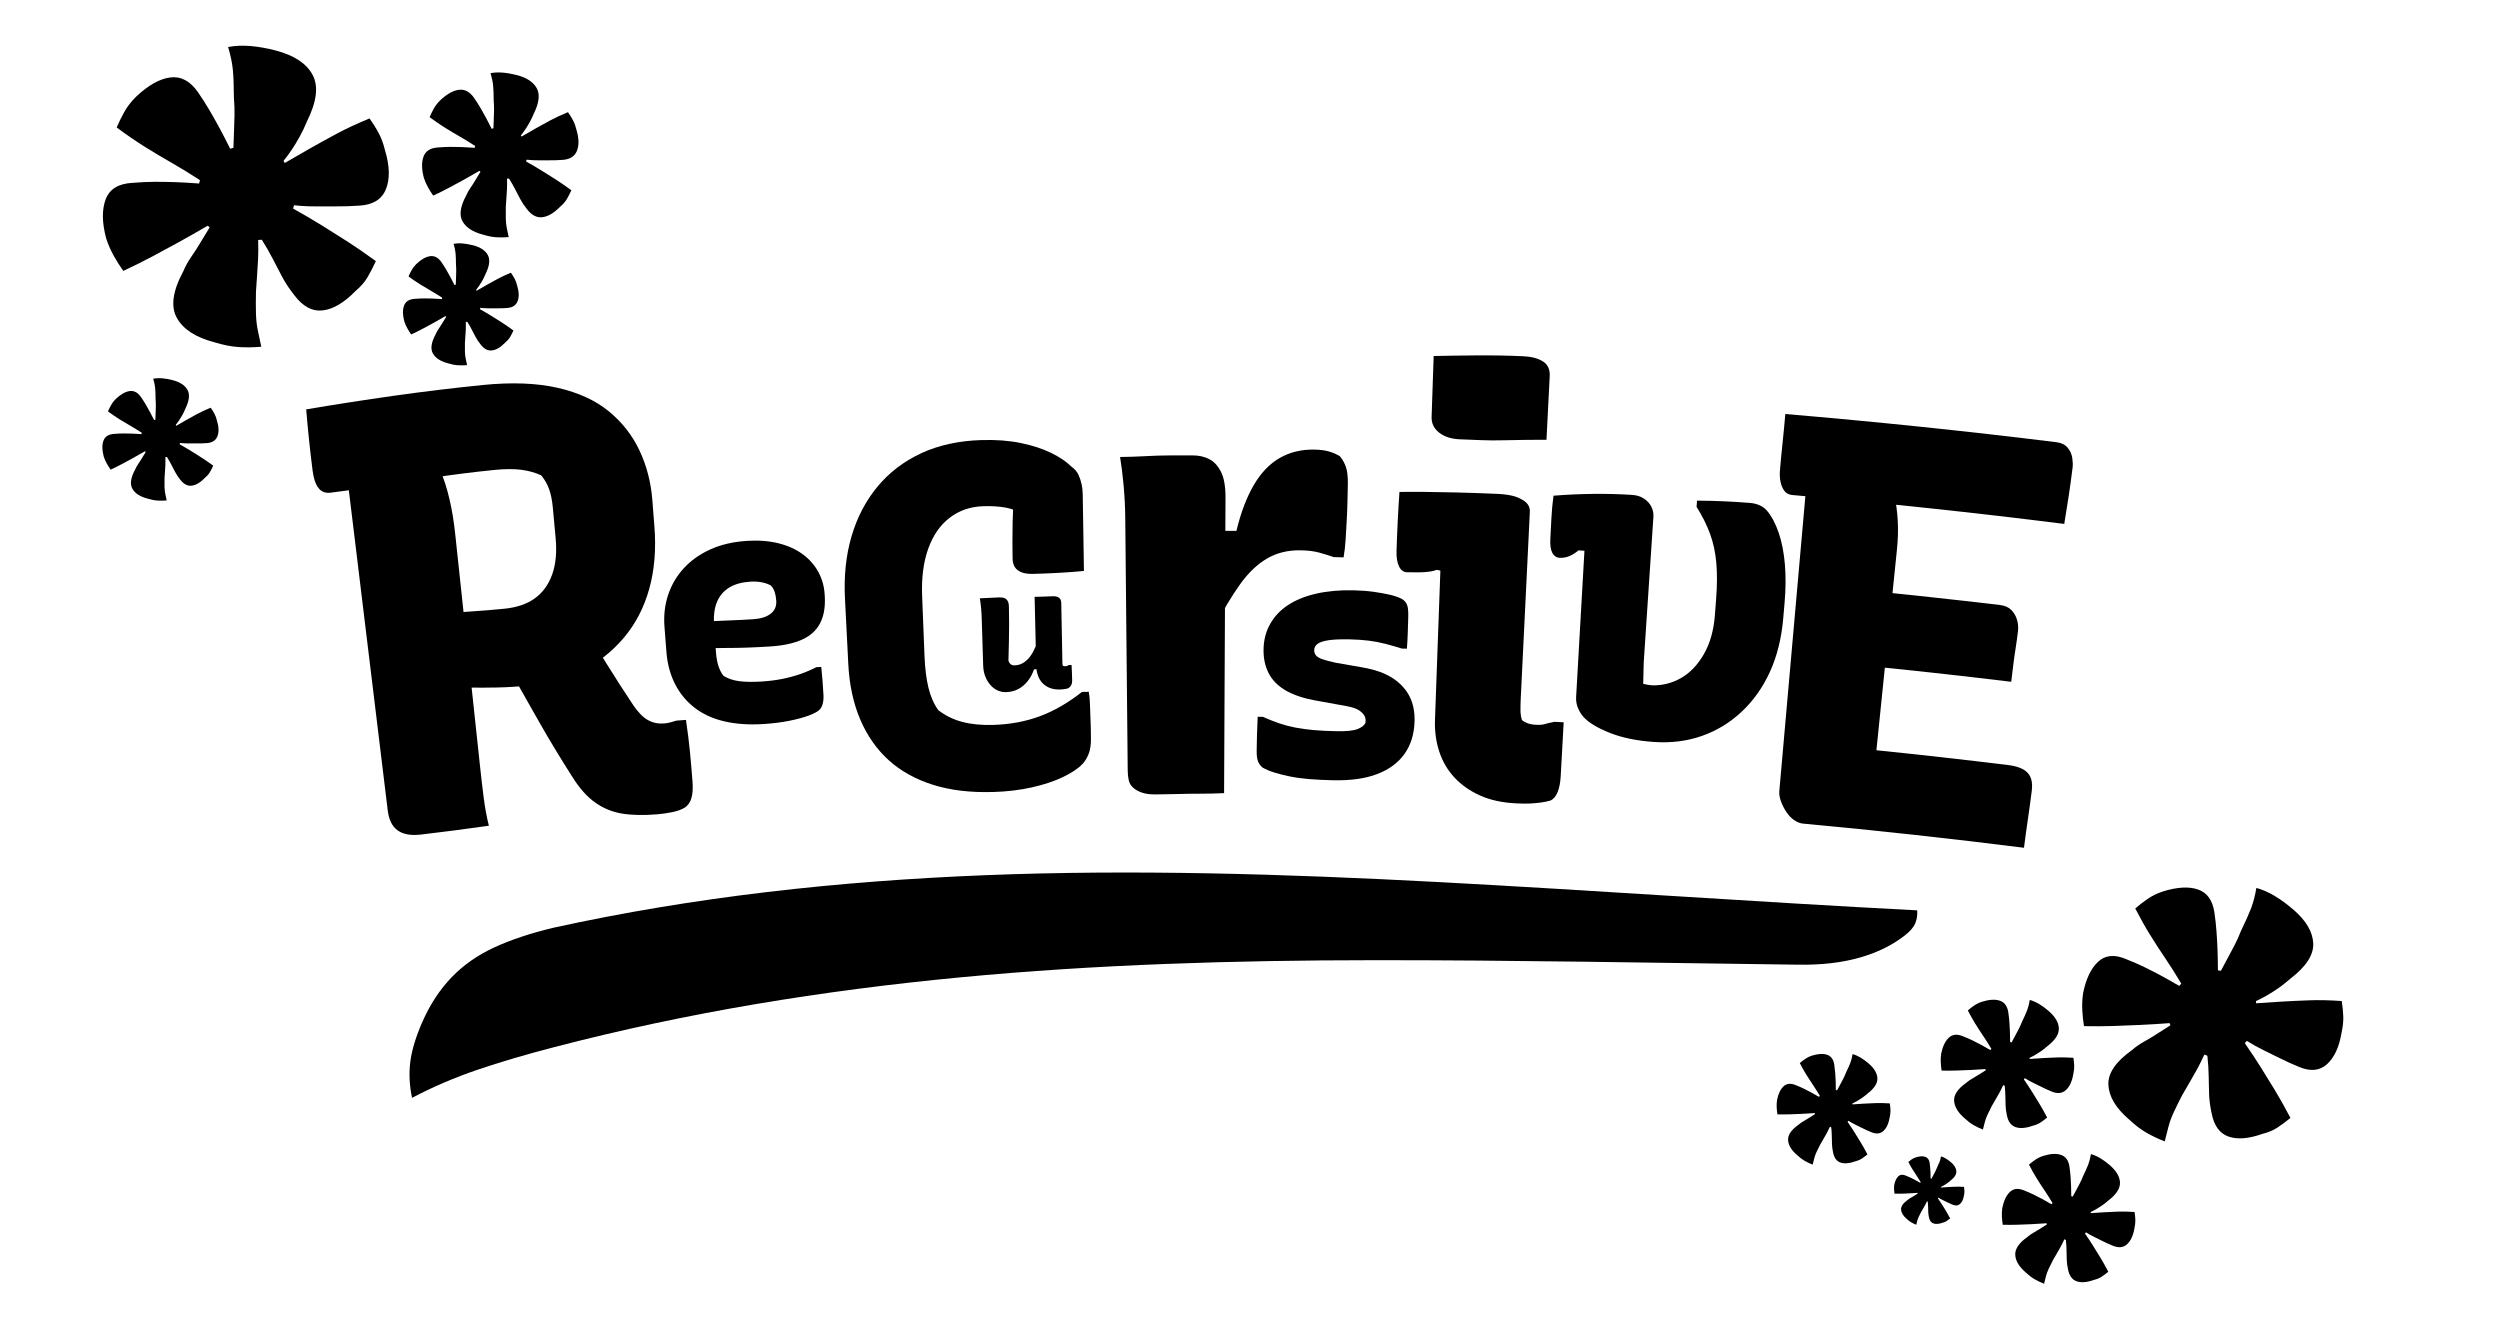 <?xml version="1.0" encoding="UTF-8"?><svg xmlns="http://www.w3.org/2000/svg" viewBox="0 0 1821 970"><defs><style>.cls-1{fill:#000;stroke-width:0px;}</style></defs><g id="hero-text"><path class="cls-1" d="M543.73,393.99c8.7-.56,16.48.02,23.34,1.74,6.86,1.72,12.73,4.38,17.62,7.98,4.89,3.59,8.7,7.92,11.43,12.99,2.74,5.06,4.26,10.59,4.58,16.57.03.47.05.94.08,1.42.41,7.72-.75,14.18-3.48,19.38-2.72,5.21-7.13,9.16-13.22,11.88-6.1,2.72-13.83,4.36-23.2,4.94-5.82.36-11.32.64-16.5.82-5.19.18-10.01.27-14.47.26-4.47,0-8.57.04-12.3.15-3.9,1.15-7.79,2.3-11.69,3.45-.55-7.55-1.11-15.1-1.66-22.65,5.21-.06,10.14-.22,14.77-.47,4.63-.25,9.35-.45,14.14-.62,4.81-.17,9.96-.43,15.48-.79,5.52-.36,9.75-1.69,12.71-4,2.95-2.32,4.31-5.44,4.07-9.37-.14-2.36-.51-4.47-1.11-6.33-.6-1.86-1.53-3.46-2.75-4.81-1.7-1-3.84-1.78-6.41-2.33-2.57-.55-5.5-.72-8.75-.51-6.21.4-11.31,1.85-15.32,4.33-4,2.49-6.96,5.97-8.85,10.45-1.89,4.48-2.6,10.18-2.11,17.11.45,6.45.91,12.9,1.36,19.35.28,3.93.88,7.33,1.81,10.19.92,2.86,2.19,5.26,3.77,7.21,3.21,1.99,7.03,3.27,11.42,3.84,4.4.57,9.89.65,16.49.23,5.31-.34,10.24-.96,14.79-1.87,4.54-.9,8.87-2.07,12.99-3.5,4.12-1.42,8.05-3.1,11.83-5.05,1.21-.07,2.41-.13,3.62-.2.34,3.3.65,6.68.92,10.14.27,3.46.5,6.92.69,10.39.12,2.21-.04,4.23-.51,6.07-.46,1.84-1.15,3.26-2.05,4.26-1.36,1.5-4.01,2.99-7.94,4.47-3.92,1.49-8.74,2.79-14.45,3.93-5.71,1.13-11.92,1.91-18.63,2.34-10.7.68-20.29.03-28.79-1.99-8.5-2.01-15.74-5.36-21.72-10.06-5.99-4.69-10.71-10.46-14.14-17.32-3.44-6.85-5.49-14.52-6.15-23.02-.48-6.13-.95-12.26-1.43-18.4-.65-8.33.25-16.16,2.72-23.46,2.47-7.31,6.3-13.77,11.48-19.37,5.18-5.6,11.6-10.14,19.27-13.6,7.66-3.46,16.43-5.52,26.29-6.16Z"/><path class="cls-1" d="M713.72,435.81c2.4-.07,4.78-.19,7.14-.34,2.36-.15,4.74-.26,7.14-.33,1.55-.04,2.77.13,3.69.52.91.39,1.66,1.06,2.25,2,.58.94.9,2.33.95,4.16.11,4.24.17,8.52.15,12.85-.01,4.33-.07,8.7-.16,13.11-.09,4.41-.21,8.87-.34,13.36.28,1.07.79,1.93,1.54,2.58.74.65,1.7.95,2.89.92,1.7-.04,3.28-.37,4.76-1,1.47-.62,2.96-1.64,4.45-3.04,1.5-1.41,2.88-3.25,4.15-5.53,1.26-2.28,2.5-5.13,3.7-8.57.33,6.98.66,13.96.98,20.94-1.27.03-2.55.06-3.82.09-1.19,3.44-2.8,6.39-4.82,8.85-2.02,2.46-4.32,4.35-6.92,5.67-2.59,1.32-5.45,2.01-8.58,2.1-2.29.06-4.42-.38-6.39-1.32-1.98-.94-3.71-2.28-5.2-4.03-1.49-1.74-2.7-3.79-3.62-6.13-.92-2.34-1.42-4.93-1.51-7.75-.12-3.74-.23-7.5-.35-11.28-.12-3.78-.23-7.59-.35-11.41-.12-3.82-.23-7.61-.35-11.35-.08-2.74-.23-5.28-.43-7.6-.2-2.32-.52-4.81-.94-7.46ZM753.63,434.73c1.54-.04,3.07-.07,4.57-.1,1.5-.03,3-.09,4.5-.16,1.5-.07,3.02-.13,4.57-.16,1.37-.03,2.47.16,3.29.56.82.4,1.44.95,1.83,1.65.4.7.61,1.55.63,2.55.09,4.82.19,9.69.28,14.59.09,4.91.19,9.77.28,14.59.09,4.82.19,9.69.28,14.59,0,.42.04.81.09,1.18.05.37.16.68.34.93.17.08.41.16.7.24.3.08.62.11.96.11.34,0,.65-.05.95-.14.29-.09.59-.2.89-.33.29-.13.57-.28.82-.45.64-.01,1.27-.02,1.91-.03.12,1.91.22,3.82.29,5.73.08,1.91.13,3.79.16,5.61.02,1.25-.21,2.36-.7,3.32-.49.97-1.07,1.62-1.74,1.97-.33.34-.9.58-1.7.72-.8.14-1.65.26-2.53.36-.89.1-1.63.16-2.22.17-2.96.06-5.49-.35-7.59-1.22-2.09-.87-3.86-2.08-5.29-3.63-1.43-1.55-2.52-3.42-3.24-5.6-.73-2.19-1.12-4.49-1.18-6.9-.1-4.16-.19-8.34-.29-12.53-.1-4.2-.19-8.38-.29-12.53-.1-4.16-.19-8.33-.29-12.53-.1-4.2-.19-8.38-.29-12.53Z"/><path class="cls-1" d="M891.64,577.73c-6.07.27-11.83.41-17.29.4-5.45,0-10.85.07-16.14.23-5.31.16-10.84.26-16.61.29-3.94.02-7.2-.41-9.78-1.3-2.59-.89-4.73-2.08-6.4-3.58-1.69-1.49-2.76-3.3-3.24-5.41-.48-2.11-.73-4.53-.76-7.26-.12-12.71-.24-25.19-.36-37.44-.12-12.26-.24-24.58-.36-36.99-.12-12.41-.24-24.66-.36-36.76-.12-12.09-.24-24.2-.35-36.3-.12-12.09-.24-24.2-.35-36.3-.08-7.87-.47-15.73-1.19-23.59-.72-7.86-1.57-14.8-2.59-20.85,6.37-.07,12.58-.27,18.64-.61,6.05-.34,11.94-.53,17.68-.54,5.74-.02,11.15-.03,16.25-.03,4.78,0,8.92.92,12.42,2.74,3.51,1.82,6.36,4.94,8.56,9.33,2.2,4.4,3.29,10.68,3.25,18.85-.07,14.22-.14,28.67-.21,43.34-.07,14.68-.14,29.2-.21,43.57-.07,14.38-.14,28.75-.21,43.12-.07,14.37-.14,28.67-.2,42.89-.07,14.22-.14,28.29-.2,42.21ZM884.99,386.63c5.2.02,10.4.04,15.6.08,3.23-13.29,7.43-24.38,12.59-33.26,5.15-8.88,11.42-15.47,18.81-19.77,7.38-4.29,15.87-6.37,25.44-6.2,4.46.08,8.2.6,11.22,1.57,3.01.96,5.46,2.08,7.35,3.33,1.86,2.16,3.31,4.77,4.37,7.81,1.04,3.05,1.51,7.3,1.39,12.74-.1,4.54-.2,9-.3,13.39-.1,4.39-.28,8.85-.54,13.38-.27,4.53-.52,8.99-.77,13.37-.26,4.38-.75,8.68-1.47,12.9-2.35-.05-4.71-.1-7.06-.15-3.74-1.28-7.42-2.42-11.01-3.39-3.6-.97-8.07-1.51-13.42-1.59-9.12-.14-17.24,1.87-24.35,6.03-7.12,4.17-13.68,10.46-19.68,18.89-6,8.43-12.15,18.69-18.4,30.77.08-23.3.15-46.6.23-69.89Z"/><path class="cls-1" d="M973.15,532.6c7.32.16,12.5-.33,15.52-1.49,3.03-1.16,4.98-2.63,5.86-4.42.39-1.96.18-3.7-.61-5.2-.8-1.5-2.18-2.89-4.15-4.18-1.97-1.28-5.12-2.31-9.45-3.06-7.66-1.41-15.32-2.8-22.98-4.17-8.67-1.64-15.74-4.09-21.22-7.37-5.48-3.28-9.5-7.4-12.04-12.36-2.55-4.96-3.79-10.65-3.72-17.06.07-6.91,1.65-13.14,4.76-18.7,3.1-5.55,7.48-10.19,13.13-13.9,5.65-3.7,12.52-6.48,20.63-8.31,8.1-1.83,17.17-2.63,27.2-2.4,5.43.13,10.27.5,14.5,1.1,4.23.61,8.04,1.29,11.42,2.05,3.38.75,6.32,1.75,8.84,2.98,1.5.87,2.62,1.89,3.34,3.07.73,1.18,1.19,2.63,1.39,4.36.2,1.73.26,3.75.19,6.05-.1,3.13-.22,6.83-.35,11.1-.14,4.28-.35,8.22-.63,11.83-1.27-.04-2.53-.08-3.79-.12-4.01-1.27-7.98-2.42-11.91-3.44-3.94-1.02-7.97-1.78-12.09-2.3-4.12-.51-8.71-.84-13.77-.95-6.58-.15-11.77.07-15.58.65-3.81.58-6.48,1.48-8.03,2.68-1.53,1.21-2.32,2.72-2.36,4.52-.03,1.48.41,2.76,1.32,3.85.91,1.09,2.49,2.02,4.74,2.8,2.26.78,5.48,1.63,9.67,2.54,6.53,1.13,13.07,2.26,19.59,3.42,8.87,1.54,16.06,4.09,21.58,7.62,5.52,3.54,9.66,7.95,12.42,13.22,2.76,5.27,4.01,11.53,3.77,18.76-.31,9.21-2.78,17.02-7.37,23.46-4.61,6.44-11.22,11.29-19.83,14.59-8.62,3.3-19.27,4.79-31.98,4.52-6.28-.13-12.06-.41-17.34-.83-5.28-.42-10.06-1.08-14.35-1.96-4.29-.88-8.08-1.84-11.37-2.87-3.3-1.03-6.09-2.21-8.4-3.55-1.32-1-2.38-2.37-3.19-4.1-.81-1.73-1.2-4.41-1.17-8.03.03-3.45.11-7.44.24-11.96.13-4.52.29-8.84.5-12.95,1.25.01,2.5.02,3.75.04,4.15,1.86,8.09,3.42,11.82,4.7,3.73,1.28,7.67,2.33,11.82,3.13,4.15.8,8.6,1.41,13.33,1.83,4.74.42,10.18.68,16.34.81Z"/><path class="cls-1" d="M1019.38,358.34c5.75-.1,11.85-.11,18.3-.04,6.47.08,13.92.21,22.39.39,8.46.19,18.72.52,30.77,1.05,5.73.25,10.29,1.01,13.69,2.26,3.39,1.26,5.9,2.74,7.54,4.47,1.64,1.72,2.4,3.82,2.28,6.28-.59,12.03-1.17,23.92-1.74,35.67-.57,11.76-1.13,23.11-1.66,34.03-.53,10.94-1.06,21.8-1.59,32.6-.53,10.8-1.06,21.8-1.61,33.01-.17,3.56-.26,6.64-.24,9.24,0,2.61.38,5.02,1.11,7.25,1.06.88,2.42,1.63,4.05,2.26,1.64.63,3.71,1.01,6.2,1.13,2.77.14,4.85-.02,6.28-.49,1.41-.47,3.81-1.03,7.18-1.68,2.22.12,4.44.24,6.66.36-.35,6.29-.72,12.99-1.11,20.09-.39,7.11-.75,13.53-1.07,19.27-.26,4.65-1.02,8.51-2.3,11.59-1.27,3.08-3.03,5.12-5.29,6.09-2.5.68-4.95,1.17-7.29,1.46-2.36.29-4.76.5-7.24.65-2.48.14-5.91.11-10.3-.1-10.13-.49-18.9-2.4-26.31-5.73-7.42-3.34-13.63-7.7-18.65-13.1-5.02-5.4-8.71-11.7-11.07-18.91-2.37-7.2-3.4-14.91-3.11-23.12.41-11.21.78-21.47,1.11-30.77.34-9.29.66-18.26.97-26.87.31-8.61.62-17.16.93-25.64.31-8.47.61-16.95.92-25.44-.99-.17-1.98-.34-2.96-.52-.88.52-2.45.94-4.73,1.27-2.29.33-4.91.52-7.89.56-2.98.04-5.9.01-8.73-.08-2.55-.08-4.5-1.51-5.83-4.29-1.34-2.77-1.94-6.49-1.8-11.14.2-6.84.48-13.95.85-21.33.36-7.38.78-14.62,1.28-21.73ZM1044.3,259.32c4.98-.1,10.11-.2,15.38-.28,5.28-.07,10.84-.13,16.7-.17,5.86-.04,11.57,0,17.14.1,5.56.11,10.98.28,16.24.53,5.85.27,10.55,1.53,14.1,3.76,3.55,2.23,5.2,5.81,4.95,10.73-.78,15.45-1.56,30.89-2.35,46.34-4.93.03-9.92.06-14.99.08-5.08.03-10.44.13-16.09.29-5.65.16-11.16.13-16.5-.09-5.34-.22-10.48-.42-15.39-.61-6.36-.24-11.43-1.86-15.23-4.87-3.81-3.01-5.64-6.83-5.48-11.49.5-14.77,1.01-29.54,1.51-44.31Z"/><path class="cls-1" d="M1131.56,361.07c9.77-.79,19.49-1.23,29.13-1.32,9.64-.09,18.98.15,28.02.72,3.39.22,6.28,1.1,8.68,2.66,2.4,1.56,4.19,3.51,5.4,5.86,1.21,2.35,1.72,4.81,1.55,7.4-.79,11.83-1.57,23.61-2.35,35.34-.78,11.73-1.57,23.51-2.35,35.34-.79,11.84-1.57,23.56-2.34,35.18-.11,1.72-.15,3.12-.12,4.21.04,1.08,0,2.38-.09,3.88-.1,1.51-.17,4.1-.19,7.77,1.09.29,2.23.53,3.43.71,1.2.19,2.35.32,3.45.4,7.5.08,14.47-1.75,20.94-5.5,6.46-3.75,11.93-9.5,16.4-17.28,4.47-7.77,7.15-17.24,8.01-28.42.3-3.87.59-7.74.89-11.61.76-9.89.81-18.64.16-26.26-.66-7.62-2.15-14.65-4.5-21.1-2.34-6.45-5.64-13.07-9.9-19.87.11-1.51.22-3.01.33-4.52,6.35.03,12.69.18,19.04.45,6.33.27,12.78.67,19.33,1.19,2.71.22,5.1.79,7.19,1.72,2.08.93,3.85,2.21,5.3,3.84,3.51,4.19,6.4,9.62,8.66,16.3,2.26,6.69,3.75,14.33,4.48,22.95.72,8.61.64,17.96-.24,28.06-.33,3.76-.65,7.52-.98,11.28-1.27,14.61-4.52,27.58-9.7,38.93-5.19,11.36-12.03,21-20.5,28.96-8.47,7.96-18.11,13.85-28.94,17.67-10.82,3.83-22.53,5.29-35.17,4.42-12.42-.86-23.11-3.06-32.08-6.64-8.97-3.58-15.33-7.41-19.04-11.51-1.65-1.82-3.01-4.01-4.07-6.55-1.06-2.54-1.51-5.21-1.35-8.02.53-9.25,1.05-18.51,1.58-27.77.53-9.26,1.04-18.35,1.55-27.28.51-8.93,1-17.65,1.49-26.16.48-8.5.97-16.95,1.44-25.35-1.46-.08-2.91-.17-4.37-.25-2.13,1.82-4.34,3.22-6.64,4.17-2.3.96-4.68,1.37-7.14,1.23-2.24-.12-3.97-1.29-5.2-3.51-1.23-2.22-1.73-5.59-1.5-10.12.27-5.16.54-10.33.8-15.5.27-5.17.77-10.53,1.51-16.11Z"/><path class="cls-1" d="M223.03,298.2c20.71-3.52,42.01-6.83,63.93-9.93,21.9-3.09,43.47-5.7,64.66-7.83,21.2-2.13,39.44-1.41,54.64,2.06,15.19,3.48,27.64,9.23,37.31,17.2,9.69,7.97,17.11,17.51,22.31,28.59,5.19,11.08,8.28,23.1,9.29,36.02.5,6.46,1.01,12.93,1.51,19.39,1.29,16.54.01,31.61-3.77,45.21-3.78,13.61-9.95,25.45-18.44,35.54-8.52,10.09-18.62,18.07-30.36,23.97-11.74,5.9-24.66,9.54-38.8,10.93-8,.79-15.71,1.26-23.15,1.42-7.45.17-14.75.17-21.91.03-3.18.8-6.36,1.6-9.54,2.4-2.05-18.73-4.1-37.47-6.15-56.2,6.84-.75,13.69-1.33,20.57-1.76,6.86-.42,14.34-1.04,22.43-1.86,9.02-.91,16.38-3.44,22.11-7.63,5.73-4.18,9.91-9.95,12.53-17.31,2.62-7.36,3.47-16.14,2.53-26.36-.69-7.51-1.39-15.01-2.08-22.52-.47-5.1-1.36-9.49-2.66-13.15-1.29-3.66-3.21-7.04-5.74-10.14-4.35-2.02-9.18-3.37-14.54-4.07-5.35-.69-11.85-.67-19.46.1-15.23,1.53-30.03,3.38-44.4,5.56-14.36,2.18-27.85,4.23-40.46,6.17-12.62,1.93-24.15,3.56-34.59,4.85-3.81.47-6.75-.67-8.87-3.45-2.13-2.77-3.54-7-4.25-12.69-1.06-8.37-1.94-15.94-2.63-22.69-.69-6.75-1.38-14.03-2.03-21.86ZM356.09,601.45c-8.41,1.2-16.59,2.32-24.53,3.36-7.98,1.04-16.3,2.07-25.03,3.09-7.23.84-12.83-.15-16.84-3.02-4.02-2.85-6.44-7.72-7.27-14.61-2.65-21.85-5.26-43.33-7.83-64.43-2.56-21.1-5.11-42.05-7.64-62.86-2.53-20.8-5.05-41.6-7.58-62.41-2.53-20.8-5.13-42.27-7.83-64.43,24.16-2.93,48.34-5.7,72.53-8.29-1.29,4.54-2.57,9.07-3.85,13.61,3.01,6.96,5.4,14.36,7.2,22.2,1.8,7.84,3.15,15.97,4.05,24.36,2.05,19.19,4.05,37.93,6.01,56.22,1.95,18.29,3.92,36.73,5.91,55.32,1.99,18.59,4.07,38.08,6.25,58.47.8,7.5,1.67,15.06,2.65,22.69.96,7.63,2.24,14.54,3.81,20.74ZM423.65,454.86c6.89,10.59,13.13,20.41,18.73,29.45,5.6,9.05,11.92,18.88,18.98,29.49,3.52,5.16,7.04,8.72,10.59,10.7,3.54,1.98,7.46,2.8,11.75,2.46,1.83-.14,3.42-.42,4.78-.83,1.36-.41,2.77-.82,4.28-1.24,2.3-.18,4.59-.35,6.89-.52,1.25,8.38,2.2,16.02,2.87,22.92.67,6.91,1.31,14.26,1.9,22.08.38,5.12.08,9.22-.91,12.31-.97,3.1-2.64,5.35-4.96,6.73-2.32,1.38-5.35,2.45-9.07,3.2-3.74.75-7.42,1.26-11.03,1.56-9.96.8-18.47.62-25.57-.59-7.09-1.2-13.56-3.88-19.41-8.05-5.86-4.17-11.3-10.25-16.33-18.26-8.59-13.43-16.62-26.68-24.06-39.74-7.45-13.06-14.96-26.32-22.55-39.81,17.6-10.72,35.31-21.34,53.13-31.87Z"/><path class="cls-1" d="M723.25,576.89c-16.45.49-31-1.24-43.7-5.25-12.7-4.01-23.42-9.96-32.19-17.89-8.75-7.93-15.67-17.77-20.71-29.55-5.05-11.78-7.98-25.28-8.75-40.51-.81-15.92-1.62-31.85-2.43-47.77-.83-16.38.74-31.45,4.76-45.18,4.02-13.73,10.28-25.78,18.8-36.11,8.51-10.33,19.12-18.48,31.82-24.41,12.7-5.92,27.37-9.16,43.96-9.67,10.73-.32,20.34.41,28.8,2.16,8.46,1.76,15.76,4.14,21.92,7.13,6.14,3,11.07,6.32,14.79,9.95,2.46,1.81,4.2,3.8,5.2,5.98,1,2.18,1.77,4.42,2.29,6.72.52,2.3.8,4.84.85,7.61.13,8.32.28,17.45.43,27.38.16,9.94.31,19.41.45,28.42-5.98.56-12.13,1.02-18.47,1.37-6.34.36-12.74.61-19.2.76-4.31.1-7.74-.73-10.3-2.52-2.56-1.78-3.89-4.63-4-8.57-.09-3.47-.13-7.39-.12-11.78,0-4.39.05-9.3.15-14.74.1-5.43.42-11.97.95-19.61,2.79,4.78,5.56,9.57,8.34,14.36-5.14-2.88-10.08-4.72-14.81-5.51-4.74-.8-10.01-1.11-15.8-.94-9.42.28-17.63,3.1-24.56,8.43-6.94,5.33-12.15,12.87-15.63,22.6-3.47,9.74-4.93,21.18-4.41,34.34.58,14.66,1.16,29.32,1.74,43.99.35,8.77,1.3,16.37,2.84,22.78,1.55,6.42,3.93,11.87,7.16,16.38,5.08,3.97,10.87,6.83,17.37,8.56,6.5,1.74,14.08,2.48,22.75,2.22,12.16-.36,23.4-2.44,33.75-6.26,10.34-3.82,20.61-9.74,30.83-17.77,1.65-.03,3.29-.05,4.94-.08.51,3,.79,5.89.84,8.65.04,2.77.14,5.54.31,8.31.16,2.77.26,5.54.3,8.32.04,2.77.09,5.66.13,8.66.07,4.63-.51,8.45-1.75,11.47-1.23,3.03-2.77,5.48-4.59,7.36-3.21,3.29-7.97,6.43-14.3,9.44-6.33,3.01-13.82,5.48-22.47,7.42-8.65,1.94-18.07,3.06-28.26,3.37Z"/><path class="cls-1" d="M1300.43,301.57c65.93,5.57,131.79,12.41,197.52,20.54,3.58.44,6.28,1.78,8.13,3.99,1.83,2.22,2.95,4.71,3.37,7.46.4,2.76.48,5.11.23,7.06-.95,7.56-1.89,14.4-2.81,20.53-.93,6.14-2.02,12.96-3.26,20.48-65.86-8.31-131.83-15.32-197.89-21.03-2.66-.23-4.65-1.25-5.99-3.06-1.34-1.81-2.27-4.01-2.8-6.6-.53-2.59-.66-5.29-.43-8.1.61-7.3,1.26-14.18,1.96-20.63.69-6.45,1.35-13.32,1.97-20.63ZM1313.54,599.95c-2.25-.21-4.45-1.05-6.58-2.51-2.15-1.47-4.03-3.41-5.66-5.82-1.63-2.41-2.97-5-3.99-7.79-1.04-2.78-1.46-5.29-1.26-7.55.74-8.43,1.71-19.31,2.88-32.65,1.18-13.34,2.5-28.3,3.96-44.87,1.46-16.57,2.99-33.84,4.58-51.82,1.59-17.97,3.16-35.74,4.71-53.3,1.55-17.55,3.01-34.05,4.37-49.5,22.69,2,45.37,4.16,68.03,6.47-1.56,3.53-3.12,7.05-4.67,10.58,1.24,5.51,2.04,11.55,2.41,18.1.37,6.56.17,13.62-.61,21.2-1.23,12.06-2.47,24.19-3.72,36.39-1.25,12.2-2.5,24.47-3.77,36.81-1.26,12.35-2.52,24.62-3.77,36.82-1.25,12.2-2.47,24.19-3.68,35.97,32.04,3.28,64.06,6.87,96.05,10.79,6.53.8,11.21,2.66,14.02,5.57,2.8,2.91,3.83,7.3,3.09,13.18-.95,7.55-1.92,14.61-2.88,21.16-.98,6.56-1.9,13.34-2.78,20.33-53.5-6.75-107.09-12.61-160.74-17.57ZM1354.43,429.64c34.12,3.32,68.21,7,102.28,11.03,3.49.41,6.23,1.59,8.21,3.53,1.98,1.94,3.39,4.32,4.23,7.11.84,2.81,1.09,5.6.75,8.4-.58,4.76-1.19,9.16-1.83,13.2-.64,4.04-1.18,7.95-1.64,11.73-.46,3.78-.94,7.77-1.45,11.97-38.58-4.68-77.2-8.9-115.85-12.67,1.76-18.1,3.53-36.2,5.29-54.31Z"/><path class="cls-1" d="M1395.07,672.6c-1.19,2.78-3.65,5.63-7.39,8.6-8.91,7.06-19.82,12.5-32.74,16.22-12.95,3.73-28.08,5.57-45.45,5.25-104.14-1.3-207.03-3.35-308.68-3.27-101.67.07-202.12,3.04-301.64,12.53-99.54,9.51-198.02,25.34-296.05,50.95-20.26,5.23-38.67,10.7-55.23,16.3-16.57,5.64-32.49,12.44-47.76,20.49-1.93-9.14-2.33-17.99-1.24-26.48,1.12-8.48,4.06-18.2,8.85-29.04,5.59-12.64,12.67-23.41,21.23-32.31,8.55-8.89,18.87-16.1,30.96-21.7,12.08-5.56,26.33-10.33,42.7-14.27,103.27-22.71,208.05-34.12,315.14-38.39,107.07-4.26,217.03-1,330.2,5.02,113.14,6.01,229.41,14.41,348.53,20.6.22,3.55-.27,6.7-1.45,9.48Z"/></g><g id="hero-top-design"><path class="cls-1" d="M201,36.85c13.26,3.46,22.14,9.31,26.64,17.57,4.5,8.26,3.11,19.67-4.16,34.25-1.6,3.92-3.35,7.58-5.25,10.99-1.9,3.4-3.8,6.53-5.69,9.36-1.89,2.83-3.91,5.56-6.03,8.18l.9,1.53c5.8-3.4,11.75-6.84,17.86-10.3,6.11-3.46,12.69-7.1,19.75-10.9,7.06-3.79,15.12-7.55,24.18-11.26,2.74,3.9,5.02,7.6,6.86,11.11,1.83,3.51,3.3,7.58,4.41,12.2,3.41,11.29,3.64,20.68.68,28.14-2.96,7.46-9.43,11.49-19.4,12.06-6.18.42-11.86.6-17.05.54-5.19-.05-10.18-.05-14.96,0-4.78.05-9.99-.22-15.61-.82l-.63,2.43c7.82,4.36,14.72,8.39,20.69,12.11,5.97,3.72,12.05,7.55,18.25,11.48,6.2,3.94,13.31,8.82,21.32,14.67-2.01,4.39-4.06,8.34-6.12,11.84-2.07,3.51-4.96,6.8-8.64,9.89-8.3,8.54-16.25,13.26-23.85,14.16-7.61.91-14.52-2.77-20.75-11.04-3.48-4.38-6.39-8.75-8.72-13.11-2.33-4.36-4.64-8.8-6.94-13.3-2.3-4.5-4.98-9.17-8.05-14.02l-2.65.18c.15,4.96.14,9.43-.03,13.44-.18,4-.42,7.99-.73,11.95-.32,3.97-.59,8.08-.84,12.35-.13,6.04-.13,11.31,0,15.83.12,4.52.57,8.6,1.35,12.28s1.62,7.65,2.53,11.93c-5.91.49-11.49.55-16.74.19-5.26-.35-11.09-1.52-17.52-3.48-13.54-3.53-22.62-9.44-27.25-17.73-4.63-8.29-3.04-19.66,4.77-34.09,1.53-3.65,3.44-7.12,5.75-10.42,2.3-3.3,4.49-6.7,6.57-10.21,2.07-3.51,4.34-7.25,6.83-11.23l-1.41-1.24c-7.51,4.41-14.47,8.37-20.88,11.9-6.42,3.53-12.82,7-19.19,10.39-6.38,3.4-13.52,6.96-21.42,10.67-2.35-3.22-4.65-6.85-6.91-10.91-2.27-4.06-4.13-8.29-5.57-12.72-3.08-11.49-3.2-21-.38-28.5,2.82-7.5,9.35-11.5,19.61-12.02,5.9-.48,11.32-.74,16.24-.75,4.92-.02,9.95.07,15.11.25,5.15.19,10.84.52,17.09.99l.64-2.44c-7.42-4.82-14.4-9.1-20.94-12.83-6.55-3.72-12.98-7.57-19.32-11.54-6.34-3.96-13.14-8.63-20.41-13.99,1.53-3.65,3.37-7.42,5.56-11.34,2.17-3.91,5.01-7.58,8.51-11.01,8.83-8.38,17.14-13.09,24.92-14.1,7.77-1.01,14.51,2.56,20.19,10.68,3.14,4.58,6.01,9.09,8.61,13.52,2.6,4.44,5.11,8.92,7.55,13.45,2.43,4.54,4.88,9.29,7.34,14.27l2.35-.69c.1-3.73.24-7.59.42-11.6.17-4,.3-8.09.38-12.26.07-4.17-.07-8.32-.44-12.47-.05-8.68-.3-15.47-.76-20.36-.46-4.89-1.61-10.46-3.45-16.72,5.16-.97,10.64-1.2,16.44-.7,5.79.5,11.94,1.6,18.44,3.29Z"/><path class="cls-1" d="M376.41,54.67c7.25,1.89,12.11,5.1,14.57,9.61,2.46,4.52,1.7,10.76-2.28,18.74-.88,2.14-1.83,4.15-2.87,6.01-1.04,1.86-2.08,3.57-3.11,5.12-1.04,1.55-2.14,3.04-3.3,4.48l.49.84c3.17-1.86,6.43-3.74,9.77-5.64,3.34-1.89,6.94-3.88,10.8-5.96,3.86-2.08,8.27-4.13,13.23-6.16,1.5,2.13,2.75,4.16,3.75,6.08,1,1.92,1.8,4.15,2.41,6.68,1.87,6.18,1.99,11.31.37,15.4-1.62,4.08-5.16,6.28-10.62,6.6-3.38.23-6.49.33-9.33.3s-5.57-.03-8.18,0c-2.62.03-5.47-.12-8.54-.45l-.35,1.33c4.28,2.38,8.05,4.59,11.32,6.63,3.27,2.04,6.59,4.13,9.99,6.28,3.39,2.15,7.28,4.83,11.66,8.02-1.1,2.4-2.22,4.56-3.35,6.48-1.13,1.92-2.71,3.72-4.73,5.41-4.54,4.67-8.89,7.25-13.05,7.75-4.16.5-7.95-1.52-11.35-6.04-1.91-2.39-3.5-4.78-4.77-7.17-1.28-2.38-2.54-4.81-3.79-7.28-1.26-2.46-2.73-5.02-4.4-7.67l-1.45.1c.08,2.71.08,5.16-.02,7.35-.1,2.19-.23,4.37-.4,6.54-.17,2.17-.32,4.42-.46,6.76-.07,3.3-.07,6.19,0,8.66.07,2.47.31,4.71.74,6.72s.88,4.18,1.38,6.53c-3.23.27-6.29.3-9.16.1-2.88-.19-6.07-.83-9.58-1.91-7.41-1.93-12.37-5.16-14.91-9.7-2.53-4.53-1.67-10.75,2.61-18.65.83-1.99,1.88-3.9,3.15-5.7,1.26-1.8,2.46-3.67,3.59-5.59,1.13-1.92,2.37-3.96,3.74-6.14l-.77-.68c-4.11,2.41-7.92,4.58-11.42,6.51-3.51,1.93-7.01,3.83-10.5,5.69-3.49,1.86-7.39,3.81-11.72,5.84-1.28-1.76-2.54-3.75-3.78-5.97-1.24-2.22-2.26-4.54-3.05-6.96-1.68-6.29-1.75-11.49-.21-15.59,1.54-4.1,5.12-6.29,10.73-6.57,3.23-.26,6.19-.4,8.88-.41,2.69-.01,5.45.04,8.27.14,2.82.1,5.93.28,9.35.54l.35-1.33c-4.06-2.63-7.88-4.98-11.45-7.02-3.58-2.04-7.1-4.14-10.57-6.31-3.47-2.17-7.19-4.72-11.17-7.66.83-1.99,1.85-4.06,3.04-6.2,1.19-2.14,2.74-4.15,4.65-6.02,4.83-4.59,9.38-7.16,13.63-7.71,4.25-.55,7.94,1.4,11.05,5.84,1.72,2.5,3.29,4.97,4.71,7.4,1.42,2.43,2.8,4.88,4.13,7.36,1.33,2.48,2.67,5.08,4.01,7.81l1.28-.38c.06-2.04.13-4.15.23-6.34.1-2.19.16-4.42.21-6.71.04-2.28-.04-4.55-.24-6.82-.03-4.75-.17-8.46-.42-11.14-.25-2.67-.88-5.72-1.89-9.15,2.82-.53,5.82-.65,8.99-.38,3.17.27,6.53.87,10.09,1.8Z"/><path class="cls-1" d="M344.54,178.65c5.37,1.4,8.96,3.77,10.78,7.11,1.82,3.34,1.26,7.96-1.68,13.86-.65,1.59-1.36,3.07-2.12,4.45-.77,1.38-1.54,2.64-2.3,3.79-.77,1.15-1.58,2.25-2.44,3.31l.36.62c2.35-1.38,4.76-2.77,7.23-4.17,2.47-1.4,5.14-2.87,7.99-4.41,2.86-1.54,6.12-3.05,9.79-4.56,1.11,1.58,2.03,3.07,2.78,4.5.74,1.42,1.33,3.07,1.78,4.94,1.38,4.57,1.47,8.37.28,11.39-1.2,3.02-3.82,4.65-7.85,4.88-2.5.17-4.8.24-6.9.22-2.1-.02-4.12-.02-6.05,0-1.94.02-4.04-.09-6.32-.33l-.26.99c3.17,1.76,5.96,3.4,8.37,4.9,2.42,1.51,4.88,3.06,7.39,4.65,2.51,1.59,5.39,3.57,8.63,5.94-.81,1.78-1.64,3.37-2.48,4.79-.84,1.42-2.01,2.75-3.5,4-3.36,3.45-6.58,5.37-9.65,5.73-3.08.37-5.88-1.12-8.4-4.47-1.41-1.77-2.59-3.54-3.53-5.31-.94-1.76-1.88-3.56-2.81-5.38-.93-1.82-2.02-3.71-3.26-5.67l-1.07.07c.06,2.01.06,3.82-.01,5.44-.07,1.62-.17,3.23-.3,4.84-.13,1.61-.24,3.27-.34,5-.05,2.44-.05,4.58,0,6.4.05,1.83.23,3.48.55,4.97s.65,3.1,1.02,4.83c-2.39.2-4.65.22-6.78.08-2.13-.14-4.49-.62-7.09-1.41-5.48-1.43-9.15-3.82-11.03-7.17-1.87-3.35-1.23-7.95,1.93-13.8.62-1.48,1.39-2.88,2.33-4.22.93-1.34,1.82-2.71,2.66-4.13.84-1.42,1.76-2.93,2.76-4.54l-.57-.5c-3.04,1.78-5.86,3.39-8.45,4.82-2.6,1.43-5.19,2.83-7.77,4.21-2.58,1.37-5.47,2.82-8.67,4.32-.95-1.3-1.88-2.77-2.8-4.41-.92-1.64-1.67-3.36-2.25-5.15-1.24-4.65-1.29-8.5-.15-11.53,1.14-3.04,3.79-4.66,7.94-4.86,2.39-.19,4.58-.3,6.57-.31,1.99,0,4.03.03,6.11.1,2.09.08,4.39.21,6.91.4l.26-.99c-3-1.95-5.83-3.68-8.47-5.19-2.65-1.51-5.25-3.06-7.82-4.67-2.57-1.6-5.32-3.49-8.26-5.66.62-1.48,1.37-3,2.25-4.59.88-1.58,2.03-3.07,3.44-4.46,3.57-3.39,6.94-5.3,10.09-5.71,3.15-.41,5.87,1.04,8.17,4.32,1.27,1.85,2.43,3.68,3.49,5.47,1.05,1.8,2.07,3.61,3.05,5.45.98,1.84,1.97,3.76,2.97,5.78l.95-.28c.04-1.51.1-3.07.17-4.69.07-1.62.12-3.27.15-4.96.03-1.69-.03-3.37-.18-5.05-.02-3.51-.12-6.26-.31-8.24-.19-1.98-.65-4.23-1.4-6.77,2.09-.39,4.31-.48,6.65-.28,2.34.2,4.83.65,7.46,1.33Z"/><path class="cls-1" d="M125.77,276.9c5.38,1.4,8.99,3.78,10.82,7.14,1.83,3.35,1.26,7.99-1.69,13.91-.65,1.59-1.36,3.08-2.13,4.46-.77,1.38-1.54,2.65-2.31,3.8-.77,1.15-1.59,2.26-2.45,3.32l.37.62c2.35-1.38,4.77-2.78,7.25-4.18,2.48-1.41,5.15-2.88,8.02-4.43,2.87-1.54,6.14-3.06,9.82-4.57,1.11,1.58,2.04,3.09,2.79,4.51.74,1.42,1.34,3.08,1.79,4.96,1.39,4.59,1.48,8.4.28,11.43-1.2,3.03-3.83,4.67-7.88,4.9-2.51.17-4.82.24-6.92.22-2.11-.02-4.13-.02-6.08,0-1.94.02-4.06-.09-6.34-.33l-.26.99c3.18,1.77,5.98,3.41,8.4,4.92,2.42,1.51,4.89,3.07,7.41,4.66,2.52,1.6,5.4,3.58,8.66,5.96-.82,1.78-1.65,3.39-2.49,4.81-.84,1.43-2.01,2.76-3.51,4.02-3.37,3.47-6.6,5.39-9.69,5.75-3.09.37-5.9-1.13-8.43-4.49-1.41-1.78-2.6-3.55-3.54-5.33-.95-1.77-1.89-3.57-2.82-5.4-.93-1.83-2.02-3.72-3.27-5.7l-1.08.07c.06,2.01.06,3.83-.01,5.46-.07,1.63-.17,3.24-.3,4.85-.13,1.61-.24,3.28-.34,5.02-.05,2.45-.05,4.6,0,6.43.05,1.83.23,3.49.55,4.99s.66,3.11,1.03,4.85c-2.4.2-4.67.22-6.8.08-2.14-.14-4.51-.62-7.12-1.41-5.5-1.43-9.19-3.83-11.07-7.2-1.88-3.37-1.24-7.98,1.94-13.85.62-1.48,1.4-2.89,2.34-4.23.94-1.34,1.82-2.72,2.67-4.15.84-1.42,1.76-2.94,2.77-4.56l-.57-.5c-3.05,1.79-5.88,3.4-8.48,4.83-2.61,1.43-5.21,2.84-7.79,4.22-2.59,1.38-5.49,2.83-8.7,4.34-.95-1.31-1.89-2.78-2.81-4.43-.92-1.65-1.68-3.37-2.26-5.17-1.25-4.67-1.3-8.53-.15-11.57,1.15-3.05,3.8-4.67,7.96-4.88,2.4-.2,4.6-.3,6.6-.31,2,0,4.04.03,6.14.1,2.09.08,4.4.21,6.94.4l.26-.99c-3.01-1.96-5.85-3.69-8.5-5.21-2.66-1.51-5.27-3.07-7.85-4.69-2.57-1.61-5.34-3.5-8.29-5.68.62-1.48,1.37-3.02,2.26-4.61.88-1.59,2.04-3.08,3.45-4.47,3.59-3.41,6.96-5.32,10.12-5.73,3.16-.41,5.89,1.04,8.2,4.34,1.28,1.86,2.44,3.69,3.5,5.49,1.06,1.8,2.08,3.62,3.07,5.46.99,1.84,1.98,3.78,2.98,5.8l.95-.28c.04-1.51.1-3.08.17-4.71.07-1.62.12-3.28.15-4.98.03-1.69-.03-3.38-.18-5.06-.02-3.53-.12-6.28-.31-8.27-.19-1.99-.65-4.25-1.4-6.79,2.1-.39,4.32-.49,6.68-.29,2.35.2,4.85.65,7.49,1.34Z"/></g><g id="hero-bottom-design"><path class="cls-1" d="M1670.53,662.59c9.27,8,14.08,16.21,14.44,24.6.35,8.4-5.27,17.01-16.85,25.83-2.83,2.51-5.68,4.76-8.55,6.75-2.87,1.98-5.63,3.74-8.26,5.26-2.64,1.52-5.33,2.92-8.07,4.18l.12,1.59c5.99-.44,12.13-.85,18.39-1.22,6.27-.37,12.98-.69,20.14-.95,7.16-.26,15.11-.09,23.84.51.66,4.21,1.03,8.08,1.12,11.62.08,3.54-.35,7.38-1.28,11.53-1.72,10.4-5.24,18.02-10.56,22.85-5.32,4.82-12.1,5.49-20.33,2.02-5.12-2.1-9.75-4.2-13.89-6.29-4.14-2.09-8.14-4.06-12-5.9-3.86-1.84-7.93-4.12-12.2-6.82l-1.47,1.7c4.56,6.58,8.5,12.54,11.82,17.88,3.32,5.34,6.69,10.81,10.11,16.41,3.42,5.6,7.19,12.33,11.32,20.18-3.35,2.73-6.55,5.09-9.59,7.08-3.05,2-6.66,3.5-10.84,4.52-10.02,3.57-18.27,4.23-24.72,1.95-6.46-2.27-10.56-7.95-12.29-17.05-1.07-4.88-1.68-9.54-1.82-13.96-.15-4.42-.25-8.89-.32-13.41-.07-4.52-.38-9.32-.93-14.43l-2.2-.9c-1.84,4.04-3.61,7.62-5.33,10.77-1.72,3.14-3.49,6.24-5.3,9.3-1.82,3.06-3.66,6.25-5.55,9.58-2.49,4.79-4.57,9.02-6.25,12.69-1.68,3.67-2.94,7.13-3.76,10.38s-1.72,6.77-2.68,10.57c-4.93-1.94-9.43-4.09-13.5-6.45-4.08-2.36-8.3-5.6-12.68-9.71-9.47-8.17-14.42-16.49-14.86-24.97-.45-8.47,5.32-16.97,17.28-25.47,2.66-2.32,5.57-4.36,8.73-6.09,3.15-1.74,6.25-3.6,9.3-5.6,3.04-2,6.34-4.1,9.91-6.31l-.65-1.55c-7.76.57-14.91,1.01-21.44,1.31-6.54.3-13.04.56-19.49.77-6.46.21-13.59.25-21.4.11-.61-3.51-1.03-7.33-1.24-11.48-.22-4.15-.04-8.28.55-12.4,2.07-10.43,5.72-18.1,10.94-23.01,5.23-4.9,12.04-5.54,20.47-1.9,4.93,1.94,9.37,3.87,13.32,5.8,3.95,1.93,7.96,3.98,12.02,6.17,4.06,2.19,8.5,4.69,13.32,7.53l1.47-1.71c-4.05-6.79-7.96-12.98-11.73-18.55-3.78-5.57-7.43-11.19-10.94-16.88-3.52-5.68-7.14-12.11-10.85-19.28,2.66-2.32,5.64-4.62,8.93-6.9,3.29-2.28,7.01-4.11,11.17-5.48,10.39-3.24,18.91-3.74,25.55-1.47,6.63,2.26,10.63,7.78,11.98,16.54.71,4.91,1.24,9.66,1.57,14.25.33,4.59.58,9.17.75,13.77.16,4.6.24,9.38.26,14.34l2.15.37c1.55-2.95,3.19-5.99,4.91-9.14,1.72-3.14,3.43-6.37,5.14-9.68,1.7-3.31,3.22-6.71,4.57-10.18,3.39-6.99,5.86-12.53,7.43-16.63,1.56-4.1,2.84-9.02,3.83-14.77,4.52,1.26,9.01,3.24,13.47,5.93,4.45,2.69,8.95,5.99,13.49,9.91Z"/><path class="cls-1" d="M1492.28,736.46c4.74,4.09,7.2,8.29,7.38,12.58.18,4.29-2.69,8.7-8.62,13.21-1.45,1.28-2.9,2.44-4.37,3.45-1.47,1.01-2.88,1.91-4.22,2.69-1.35.78-2.72,1.49-4.13,2.14l.06.81c3.06-.22,6.2-.43,9.41-.62,3.2-.19,6.64-.35,10.3-.48,3.66-.13,7.73-.04,12.19.26.34,2.15.53,4.13.57,5.94.04,1.81-.18,3.77-.66,5.9-.88,5.32-2.68,9.22-5.4,11.68-2.72,2.46-6.19,2.81-10.4,1.03-2.62-1.07-4.99-2.15-7.1-3.22s-4.16-2.08-6.14-3.02c-1.97-.94-4.05-2.11-6.24-3.49l-.75.87c2.33,3.37,4.35,6.41,6.04,9.14,1.7,2.73,3.42,5.53,5.17,8.39,1.75,2.87,3.68,6.3,5.79,10.32-1.71,1.4-3.35,2.6-4.9,3.62-1.56,1.02-3.41,1.79-5.54,2.31-5.13,1.83-9.34,2.16-12.64,1-3.3-1.16-5.4-4.07-6.28-8.72-.55-2.5-.86-4.88-.93-7.14-.08-2.26-.13-4.55-.16-6.86-.04-2.31-.19-4.77-.47-7.38l-1.12-.46c-.94,2.07-1.84,3.9-2.72,5.51-.88,1.61-1.78,3.19-2.71,4.75-.93,1.56-1.87,3.2-2.84,4.9-1.27,2.45-2.34,4.62-3.2,6.49-.86,1.88-1.5,3.65-1.92,5.31-.42,1.66-.88,3.46-1.37,5.4-2.52-.99-4.82-2.09-6.91-3.3-2.09-1.21-4.24-2.86-6.48-4.96-4.84-4.18-7.38-8.44-7.6-12.77-.23-4.33,2.72-8.68,8.84-13.02,1.36-1.19,2.85-2.23,4.46-3.12,1.61-.89,3.19-1.84,4.75-2.86,1.55-1.02,3.24-2.1,5.07-3.23l-.33-.79c-3.97.29-7.63.51-10.97.67-3.34.15-6.67.28-9.97.39-3.3.11-6.95.13-10.94.06-.31-1.79-.52-3.75-.63-5.87-.11-2.12-.02-4.24.28-6.34,1.06-5.34,2.93-9.26,5.6-11.77,2.67-2.51,6.16-2.83,10.47-.97,2.52.99,4.79,1.98,6.81,2.97,2.02.98,4.07,2.04,6.15,3.15,2.08,1.12,4.35,2.4,6.81,3.85l.75-.87c-2.07-3.47-4.07-6.64-6-9.49-1.94-2.85-3.8-5.72-5.6-8.63-1.8-2.9-3.65-6.19-5.55-9.86,1.36-1.19,2.88-2.36,4.57-3.53,1.68-1.17,3.59-2.1,5.71-2.8,5.32-1.66,9.67-1.91,13.07-.75,3.39,1.16,5.44,3.98,6.13,8.46.36,2.51.63,4.94.81,7.29.17,2.34.3,4.69.38,7.04.08,2.35.12,4.8.13,7.34l1.1.19c.8-1.51,1.63-3.07,2.51-4.67.88-1.61,1.75-3.26,2.63-4.95.87-1.69,1.65-3.43,2.34-5.2,1.73-3.57,3-6.41,3.8-8.51.8-2.1,1.45-4.62,1.96-7.56,2.31.65,4.61,1.66,6.89,3.03,2.28,1.38,4.58,3.07,6.9,5.07Z"/><path class="cls-1" d="M1536.82,848.77c4.74,4.09,7.2,8.29,7.38,12.58.18,4.29-2.69,8.7-8.62,13.21-1.45,1.28-2.9,2.44-4.37,3.45-1.47,1.01-2.88,1.91-4.22,2.69-1.35.78-2.72,1.49-4.13,2.14l.06.81c3.06-.22,6.2-.43,9.41-.62,3.2-.19,6.64-.35,10.3-.48,3.66-.13,7.73-.04,12.19.26.34,2.15.53,4.13.57,5.94.04,1.81-.18,3.77-.66,5.9-.88,5.32-2.68,9.22-5.4,11.68-2.72,2.46-6.19,2.81-10.4,1.03-2.62-1.07-4.99-2.15-7.1-3.22s-4.16-2.08-6.14-3.02c-1.97-.94-4.05-2.11-6.24-3.49l-.75.87c2.33,3.37,4.35,6.41,6.04,9.14,1.7,2.73,3.42,5.53,5.17,8.39,1.75,2.87,3.68,6.3,5.79,10.32-1.71,1.4-3.35,2.6-4.9,3.62-1.56,1.02-3.41,1.79-5.54,2.31-5.13,1.83-9.34,2.16-12.64,1-3.3-1.16-5.4-4.07-6.28-8.72-.55-2.5-.86-4.88-.93-7.14-.08-2.26-.13-4.55-.16-6.86-.04-2.31-.19-4.77-.47-7.38l-1.12-.46c-.94,2.07-1.84,3.9-2.72,5.51-.88,1.61-1.78,3.19-2.71,4.75-.93,1.56-1.87,3.2-2.84,4.9-1.27,2.45-2.34,4.62-3.2,6.49-.86,1.88-1.5,3.65-1.92,5.31-.42,1.66-.88,3.46-1.37,5.4-2.52-.99-4.82-2.09-6.91-3.3-2.09-1.21-4.24-2.86-6.48-4.96-4.84-4.18-7.38-8.44-7.6-12.77-.23-4.33,2.72-8.68,8.84-13.02,1.36-1.19,2.85-2.23,4.46-3.12,1.61-.89,3.19-1.84,4.75-2.86,1.55-1.02,3.24-2.1,5.07-3.23l-.33-.79c-3.97.29-7.63.51-10.97.67-3.34.15-6.67.28-9.97.39-3.3.11-6.95.13-10.94.06-.31-1.79-.52-3.75-.63-5.87-.11-2.12-.02-4.24.28-6.34,1.06-5.34,2.93-9.26,5.6-11.77,2.67-2.51,6.16-2.83,10.47-.97,2.52.99,4.79,1.98,6.81,2.97,2.02.98,4.07,2.04,6.15,3.15,2.08,1.12,4.35,2.4,6.81,3.85l.75-.87c-2.07-3.47-4.07-6.64-6-9.49-1.94-2.85-3.8-5.72-5.6-8.63-1.8-2.9-3.65-6.19-5.55-9.86,1.36-1.19,2.88-2.36,4.57-3.53,1.68-1.17,3.59-2.1,5.71-2.8,5.32-1.66,9.67-1.91,13.07-.75,3.39,1.16,5.44,3.98,6.13,8.46.36,2.51.63,4.94.81,7.29.17,2.34.3,4.69.38,7.04.08,2.35.12,4.8.13,7.34l1.1.19c.8-1.51,1.63-3.07,2.51-4.67.88-1.61,1.75-3.26,2.63-4.95.87-1.69,1.65-3.43,2.34-5.2,1.73-3.57,3-6.41,3.8-8.51.8-2.1,1.45-4.62,1.96-7.56,2.31.65,4.61,1.66,6.89,3.03,2.28,1.38,4.58,3.07,6.9,5.07Z"/><path class="cls-1" d="M1421.11,846.59c2.5,2.16,3.8,4.37,3.89,6.63.09,2.26-1.42,4.59-4.54,6.97-.76.68-1.53,1.28-2.3,1.82-.77.53-1.52,1.01-2.23,1.42-.71.41-1.44.79-2.18,1.13l.03.43c1.62-.12,3.27-.23,4.96-.33,1.69-.1,3.5-.19,5.43-.26,1.93-.07,4.07-.02,6.43.14.18,1.13.28,2.18.3,3.13.02.95-.09,1.99-.35,3.11-.46,2.81-1.41,4.86-2.85,6.16-1.43,1.3-3.26,1.48-5.48.54-1.38-.57-2.63-1.13-3.75-1.7-1.12-.56-2.2-1.09-3.24-1.59-1.04-.5-2.14-1.11-3.29-1.84l-.4.46c1.23,1.77,2.29,3.38,3.19,4.82.89,1.44,1.8,2.92,2.73,4.43.92,1.51,1.94,3.32,3.05,5.44-.9.74-1.76,1.37-2.58,1.91-.82.54-1.8.94-2.92,1.22-2.7.96-4.93,1.14-6.67.52-1.74-.61-2.85-2.14-3.31-4.6-.29-1.32-.45-2.57-.49-3.76-.04-1.19-.07-2.4-.09-3.61-.02-1.22-.1-2.51-.25-3.89l-.59-.24c-.5,1.09-.97,2.06-1.44,2.9-.46.85-.94,1.68-1.43,2.51-.49.82-.99,1.69-1.5,2.58-.67,1.29-1.23,2.43-1.69,3.42-.45.99-.79,1.92-1.01,2.8-.22.88-.46,1.83-.72,2.85-1.33-.52-2.54-1.1-3.64-1.74-1.1-.64-2.24-1.51-3.42-2.62-2.55-2.2-3.89-4.45-4.01-6.73-.12-2.29,1.43-4.58,4.66-6.87.72-.63,1.5-1.17,2.35-1.64.85-.47,1.68-.97,2.51-1.51.82-.54,1.71-1.11,2.67-1.7l-.17-.42c-2.09.15-4.02.27-5.78.35-1.76.08-3.52.15-5.26.21-1.74.06-3.66.07-5.77.03-.17-.95-.28-1.98-.33-3.1-.06-1.12,0-2.23.15-3.34.56-2.81,1.54-4.88,2.95-6.2,1.41-1.32,3.25-1.49,5.52-.51,1.33.52,2.53,1.04,3.59,1.56,1.07.52,2.15,1.07,3.24,1.66,1.09.59,2.29,1.27,3.59,2.03l.4-.46c-1.09-1.83-2.15-3.5-3.16-5-1.02-1.5-2-3.02-2.95-4.55-.95-1.53-1.92-3.26-2.93-5.2.72-.63,1.52-1.25,2.41-1.86.89-.62,1.89-1.11,3.01-1.48,2.8-.87,5.1-1.01,6.89-.4,1.79.61,2.87,2.1,3.23,4.46.19,1.32.33,2.6.42,3.84.09,1.24.16,2.47.2,3.71.04,1.24.07,2.53.07,3.87l.58.1c.42-.8.86-1.62,1.32-2.46.46-.85.93-1.72,1.39-2.61.46-.89.87-1.81,1.23-2.74.91-1.88,1.58-3.38,2-4.48.42-1.11.76-2.43,1.03-3.98,1.22.34,2.43.87,3.63,1.6,1.2.72,2.41,1.62,3.64,2.67Z"/><path class="cls-1" d="M1361.2,774.71c4.04,3.49,6.14,7.07,6.29,10.73.15,3.66-2.3,7.42-7.35,11.26-1.23,1.09-2.48,2.08-3.73,2.94-1.25.86-2.45,1.63-3.6,2.29-1.15.66-2.32,1.27-3.52,1.82l.05.69c2.61-.19,5.29-.37,8.02-.53,2.73-.16,5.66-.3,8.78-.41,3.12-.11,6.59-.04,10.39.22.29,1.83.45,3.52.49,5.07.04,1.54-.15,3.22-.56,5.03-.75,4.54-2.28,7.86-4.6,9.96-2.32,2.1-5.28,2.4-8.86.88-2.23-.92-4.25-1.83-6.06-2.74-1.81-.91-3.55-1.77-5.23-2.57-1.68-.8-3.46-1.8-5.32-2.97l-.64.74c1.99,2.87,3.71,5.47,5.15,7.8,1.45,2.33,2.92,4.72,4.41,7.16,1.49,2.44,3.14,5.37,4.93,8.8-1.46,1.19-2.85,2.22-4.18,3.09-1.33.87-2.9,1.53-4.72,1.97-4.37,1.56-7.96,1.84-10.78.85-2.82-.99-4.6-3.47-5.36-7.43-.47-2.13-.73-4.16-.79-6.09-.07-1.93-.11-3.88-.14-5.85-.03-1.97-.16-4.06-.4-6.29l-.96-.39c-.8,1.76-1.57,3.32-2.32,4.69-.75,1.37-1.52,2.72-2.31,4.05-.79,1.33-1.6,2.72-2.42,4.18-1.08,2.09-1.99,3.93-2.72,5.53-.73,1.6-1.28,3.11-1.64,4.53s-.75,2.95-1.17,4.61c-2.15-.85-4.11-1.79-5.89-2.81-1.78-1.03-3.62-2.44-5.53-4.23-4.13-3.56-6.29-7.19-6.48-10.89-.19-3.7,2.32-7.4,7.54-11.1,1.16-1.01,2.43-1.9,3.8-2.66,1.37-.76,2.72-1.57,4.05-2.44,1.33-.87,2.77-1.79,4.32-2.75l-.28-.68c-3.38.25-6.5.44-9.35.57-2.85.13-5.69.24-8.5.33-2.82.09-5.92.11-9.33.05-.27-1.53-.45-3.2-.54-5-.09-1.81-.02-3.61.24-5.41.9-4.55,2.49-7.89,4.77-10.03,2.28-2.14,5.25-2.41,8.93-.83,2.15.85,4.08,1.69,5.81,2.53,1.72.84,3.47,1.74,5.24,2.69,1.77.95,3.7,2.05,5.81,3.28l.64-.74c-1.77-2.96-3.47-5.66-5.12-8.09-1.65-2.43-3.24-4.88-4.77-7.36-1.54-2.48-3.11-5.28-4.73-8.41,1.16-1.01,2.46-2.02,3.89-3.01,1.43-1,3.06-1.79,4.87-2.39,4.53-1.41,8.25-1.63,11.14-.64,2.89.99,4.63,3.39,5.22,7.21.31,2.14.54,4.21.69,6.21.15,2,.25,4,.33,6,.07,2,.11,4.09.11,6.25l.94.16c.68-1.29,1.39-2.61,2.14-3.98.75-1.37,1.5-2.78,2.24-4.22.74-1.44,1.41-2.92,1.99-4.44,1.48-3.05,2.56-5.46,3.24-7.25.68-1.79,1.24-3.93,1.67-6.44,1.97.55,3.93,1.41,5.87,2.58,1.94,1.17,3.9,2.61,5.88,4.32Z"/></g></svg>